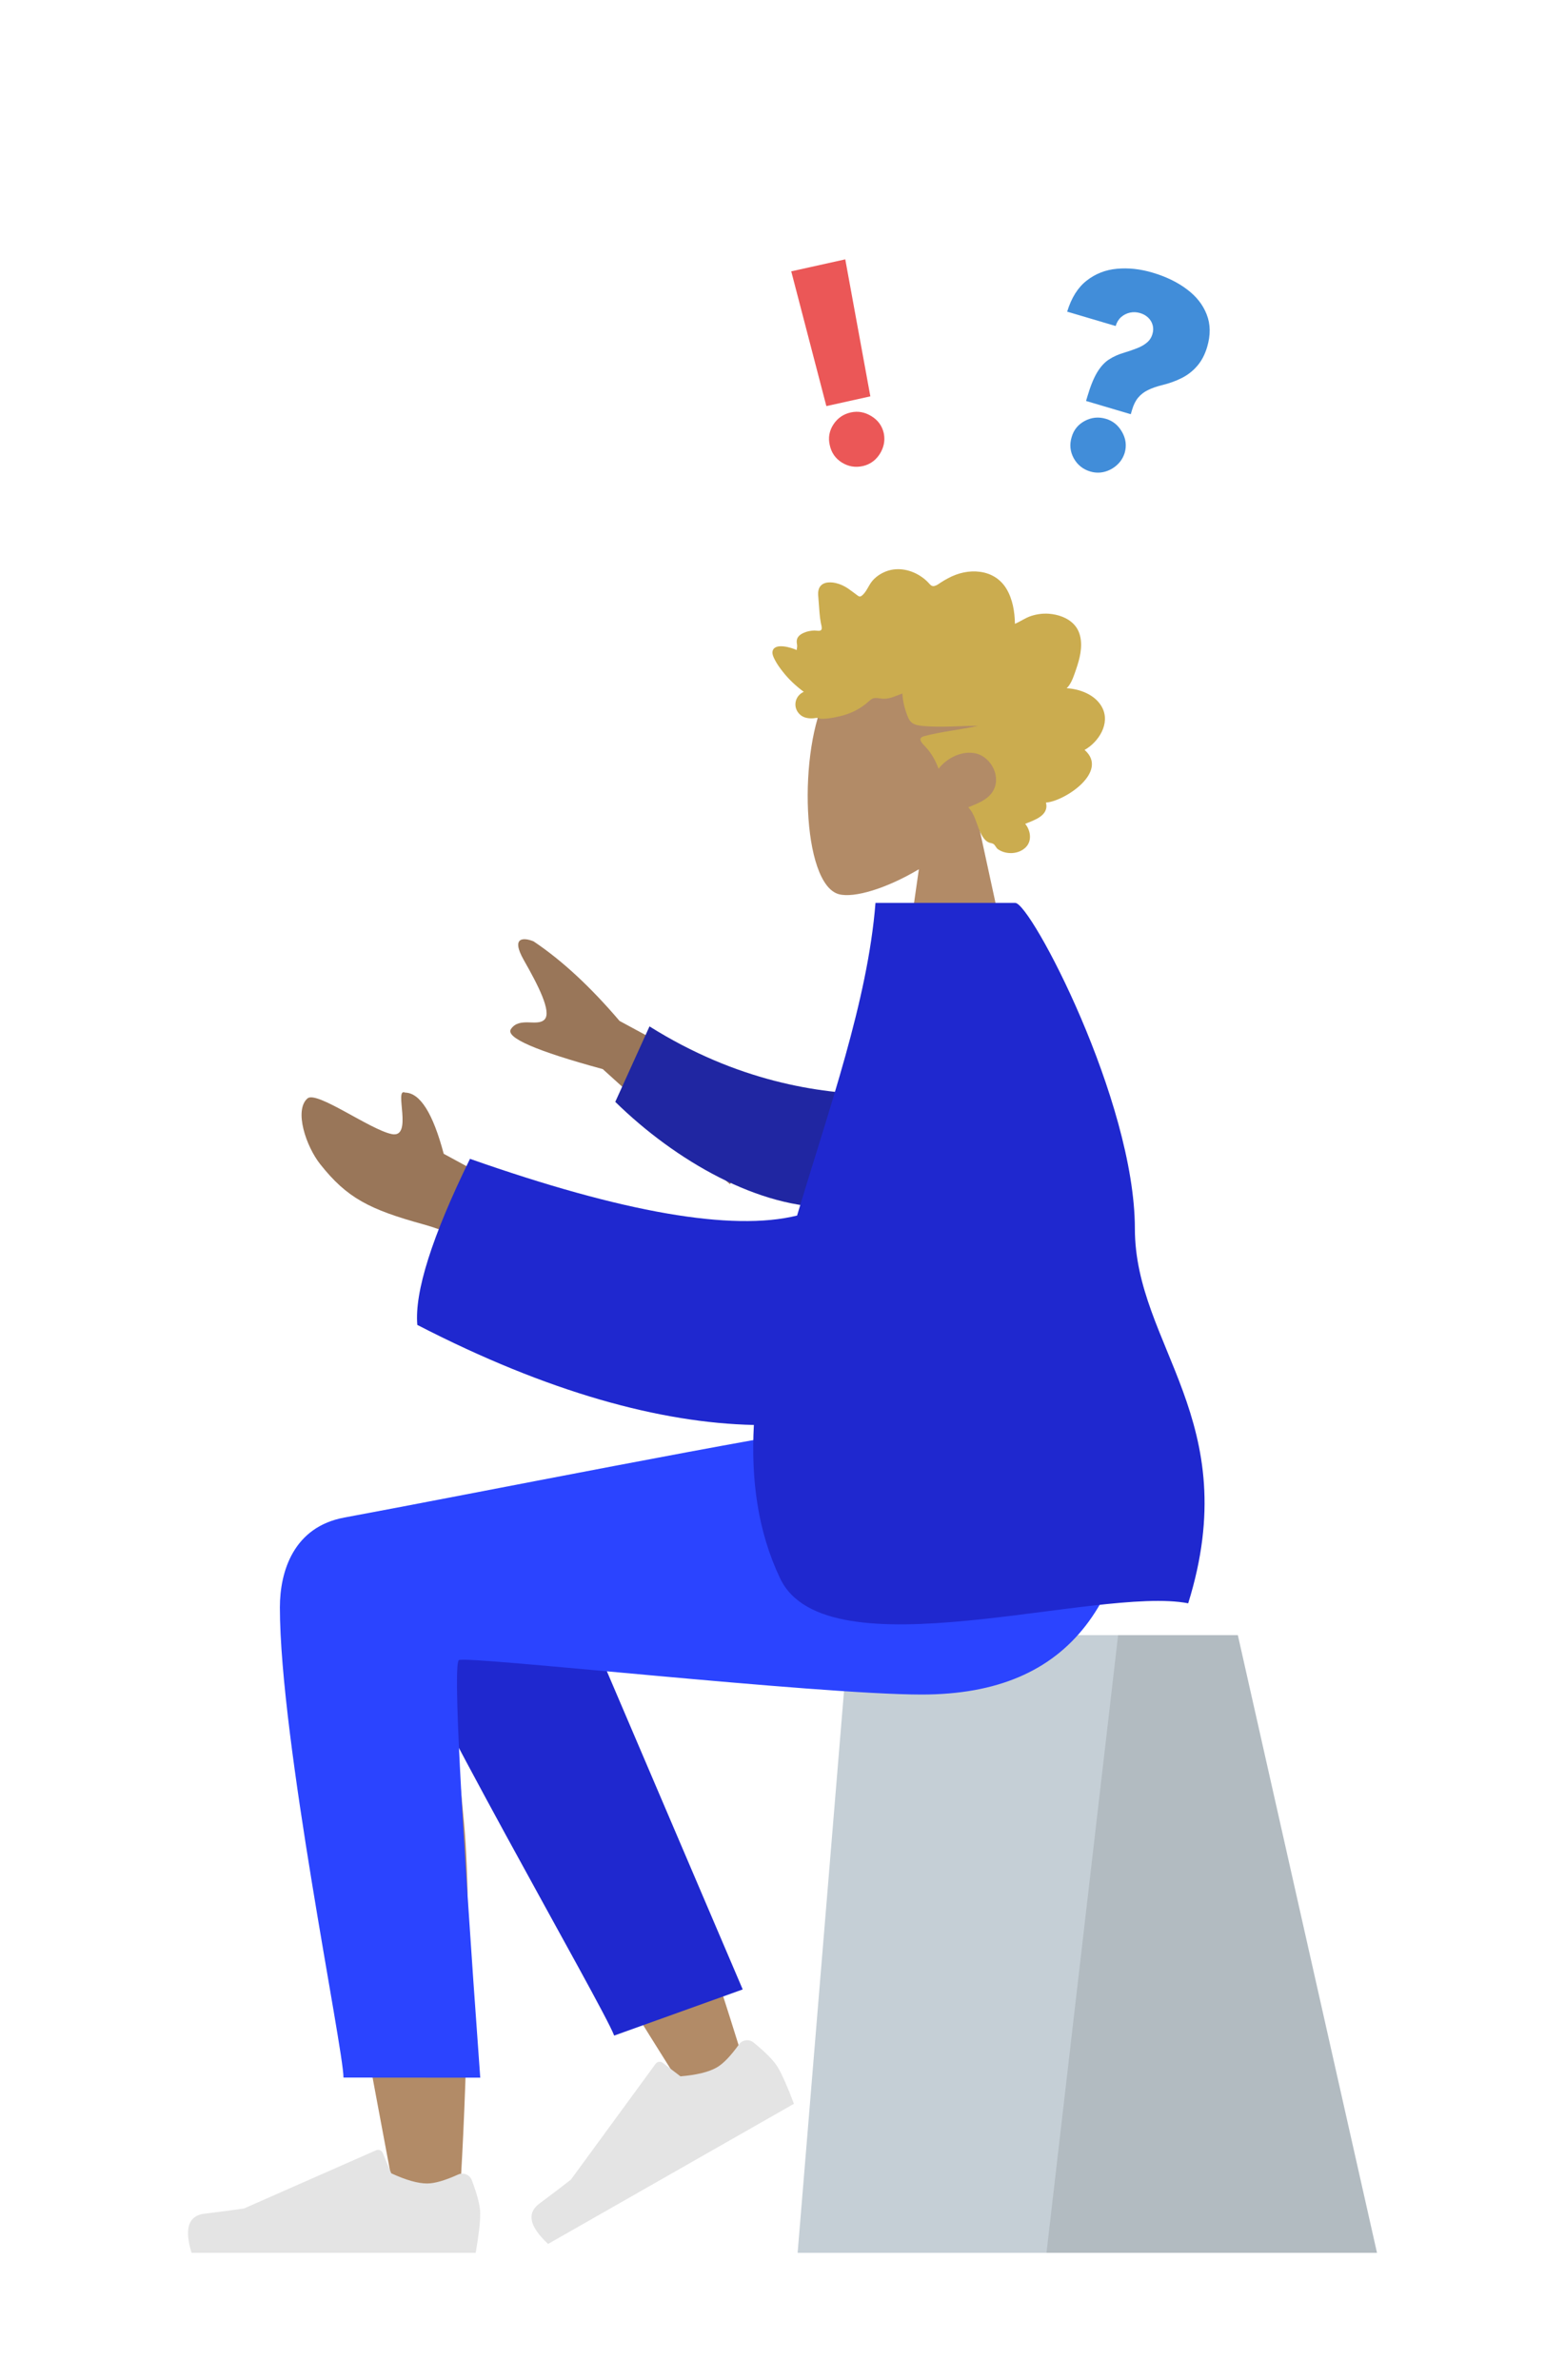 <svg width="75" height="114" viewBox="0 0 75 114" fill="none" xmlns="http://www.w3.org/2000/svg">
<path d="M40.508 12.423L41.71 18.985L39.602 19.452L37.919 12.997L40.508 12.423ZM41.345 22.325C40.987 22.404 40.653 22.347 40.342 22.154C40.033 21.958 39.84 21.679 39.764 21.317C39.683 20.967 39.741 20.639 39.938 20.333C40.139 20.027 40.418 19.834 40.775 19.755C41.114 19.68 41.441 19.738 41.755 19.93C42.072 20.122 42.271 20.393 42.352 20.744C42.402 20.985 42.388 21.218 42.308 21.442C42.231 21.663 42.108 21.853 41.94 22.014C41.771 22.171 41.573 22.274 41.345 22.325Z" fill="#EB5757"/>
<path d="M52.047 19.206L52.112 18.988C52.26 18.489 52.417 18.102 52.584 17.829C52.75 17.556 52.937 17.353 53.144 17.22C53.352 17.084 53.59 16.977 53.857 16.898C54.088 16.828 54.297 16.756 54.483 16.683C54.673 16.611 54.831 16.521 54.958 16.414C55.089 16.308 55.179 16.17 55.229 16C55.274 15.849 55.277 15.705 55.238 15.569C55.2 15.432 55.128 15.314 55.023 15.213C54.917 15.113 54.789 15.04 54.638 14.996C54.474 14.947 54.312 14.94 54.15 14.975C53.992 15.01 53.85 15.082 53.726 15.19C53.605 15.299 53.518 15.441 53.466 15.616L51.142 14.928C51.345 14.264 51.656 13.768 52.076 13.442C52.496 13.112 52.98 12.923 53.528 12.874C54.076 12.823 54.644 12.884 55.231 13.058C55.879 13.25 56.429 13.516 56.881 13.858C57.334 14.196 57.651 14.599 57.831 15.068C58.013 15.533 58.019 16.05 57.851 16.619C57.742 16.985 57.583 17.289 57.373 17.529C57.168 17.768 56.922 17.96 56.635 18.106C56.352 18.249 56.037 18.363 55.689 18.448C55.434 18.51 55.212 18.588 55.023 18.68C54.835 18.769 54.678 18.889 54.551 19.039C54.425 19.186 54.326 19.381 54.255 19.623L54.19 19.841L52.047 19.206ZM52.251 22.585C51.9 22.481 51.635 22.269 51.457 21.95C51.282 21.628 51.249 21.29 51.357 20.937C51.456 20.591 51.666 20.332 51.987 20.161C52.31 19.99 52.648 19.957 52.999 20.061C53.332 20.159 53.589 20.369 53.771 20.689C53.956 21.011 53.998 21.344 53.899 21.69C53.826 21.925 53.7 22.122 53.522 22.28C53.347 22.436 53.148 22.543 52.923 22.601C52.699 22.657 52.475 22.651 52.251 22.585Z" fill="#418DD9"/>
<path fill-rule="evenodd" clip-rule="evenodd" d="M46.853 39.31C47.965 38.02 48.718 36.438 48.593 34.666C48.23 29.56 41.038 30.683 39.639 33.26C38.239 35.837 38.406 42.374 40.214 42.835C40.935 43.019 42.471 42.569 44.035 41.637L43.053 48.498H48.848L46.853 39.31Z" fill="#B28B67"/>
<path fill-rule="evenodd" clip-rule="evenodd" d="M51.119 32.966C51.306 32.783 51.408 32.521 51.496 32.273C51.588 32.015 51.677 31.754 51.738 31.486C51.86 30.949 51.861 30.332 51.474 29.915C51.163 29.581 50.697 29.431 50.267 29.398C49.98 29.377 49.685 29.416 49.411 29.506C49.138 29.594 48.903 29.771 48.639 29.88C48.629 29.302 48.529 28.697 48.232 28.203C47.946 27.728 47.49 27.461 46.972 27.391C46.439 27.318 45.913 27.442 45.437 27.696C45.318 27.76 45.199 27.827 45.086 27.902C44.992 27.966 44.893 28.042 44.782 28.068C44.658 28.097 44.596 28.026 44.516 27.937C44.422 27.832 44.315 27.739 44.203 27.658C43.705 27.296 43.052 27.148 42.475 27.364C42.209 27.464 41.951 27.634 41.771 27.867C41.61 28.076 41.495 28.406 41.274 28.551C41.179 28.613 41.113 28.531 41.027 28.471C40.899 28.38 40.776 28.28 40.646 28.192C40.463 28.068 40.264 27.976 40.052 27.927C39.742 27.856 39.312 27.873 39.224 28.275C39.19 28.426 39.216 28.587 39.227 28.739C39.242 28.948 39.257 29.157 39.275 29.366C39.289 29.524 39.307 29.677 39.337 29.832C39.353 29.915 39.404 30.07 39.368 30.153C39.323 30.257 39.115 30.198 39.027 30.201C38.852 30.208 38.676 30.239 38.514 30.313C38.388 30.37 38.257 30.454 38.203 30.596C38.171 30.684 38.179 30.773 38.195 30.863C38.213 30.971 38.192 31.028 38.178 31.137C37.943 31.023 37.129 30.768 37.026 31.185C36.992 31.323 37.069 31.48 37.129 31.597C37.233 31.802 37.369 31.99 37.509 32.168C37.8 32.541 38.147 32.863 38.52 33.138C38.083 33.331 37.968 33.898 38.347 34.236C38.515 34.385 38.739 34.418 38.951 34.408C39.028 34.405 39.139 34.376 39.2 34.389C39.233 34.396 39.268 34.423 39.313 34.427C39.611 34.447 39.947 34.376 40.238 34.31C40.757 34.194 41.248 33.951 41.649 33.581C41.752 33.486 41.837 33.432 41.976 33.433C42.097 33.434 42.216 33.467 42.337 33.47C42.658 33.478 42.947 33.323 43.245 33.22C43.264 33.618 43.378 34.056 43.543 34.414C43.677 34.706 43.957 34.748 44.233 34.773C45.114 34.855 45.998 34.764 46.88 34.765C46.026 34.956 45.144 35.035 44.297 35.259C43.915 35.36 44.207 35.615 44.37 35.792C44.64 36.083 44.84 36.443 44.979 36.822C45.397 36.285 46.135 35.93 46.789 36.095C47.511 36.278 48.02 37.244 47.558 37.938C47.29 38.341 46.806 38.497 46.402 38.67C46.717 38.993 46.793 39.47 46.982 39.872C47.076 40.07 47.207 40.294 47.415 40.364C47.493 40.389 47.583 40.391 47.644 40.454C47.72 40.531 47.738 40.617 47.834 40.683C48.219 40.947 48.819 40.927 49.16 40.582C49.469 40.27 49.389 39.776 49.131 39.46C49.541 39.291 50.288 39.074 50.125 38.443C51.013 38.385 53.17 36.961 51.977 35.921C52.632 35.556 53.233 34.663 52.813 33.876C52.489 33.269 51.736 32.998 51.119 32.966Z" fill="#CBAC4F"/>
<path fill-rule="evenodd" clip-rule="evenodd" d="M59.321 78.322H40.669L38.225 107.908H65.99L59.321 78.322Z" fill="#C5CFD6"/>
<path fill-rule="evenodd" clip-rule="evenodd" d="M59.321 78.322H53.584L50.151 107.908H65.99L59.321 78.322Z" fill="black" fill-opacity="0.1"/>
<path fill-rule="evenodd" clip-rule="evenodd" d="M19.404 73.254C17.416 72.073 14.079 73.59 14.081 75.277C14.088 80.327 18.752 104.126 18.995 105.631C19.238 107.135 21.847 107.532 21.999 105.636C22.24 102.617 22.689 92.168 22.24 87.332C22.055 85.336 21.855 83.434 21.658 81.738C24.105 86.105 27.89 92.358 33.011 100.495L35.792 99.24C33.609 92.131 31.818 87.112 30.421 84.183C28.028 79.169 25.785 74.875 24.841 73.362C23.355 70.983 20.77 71.813 19.404 73.254Z" fill="#B28B67"/>
<path fill-rule="evenodd" clip-rule="evenodd" d="M35.593 95.292L26.05 72.951C23.764 69.317 17.354 73.69 18.133 75.798C19.903 80.584 28.905 96.077 29.433 97.503L35.593 95.292Z" fill="#1F28CF"/>
<path fill-rule="evenodd" clip-rule="evenodd" d="M36.114 97.835C36.71 98.321 37.098 98.718 37.278 99.026C37.497 99.4 37.753 99.981 38.048 100.77C37.611 101.019 33.684 103.257 26.267 107.483C25.373 106.653 25.232 106.01 25.845 105.554C26.457 105.098 26.963 104.713 27.361 104.4L31.419 98.856C31.498 98.749 31.649 98.726 31.757 98.804C31.759 98.805 31.76 98.807 31.762 98.808L32.61 99.455C33.386 99.39 33.965 99.249 34.347 99.031C34.657 98.855 35.013 98.486 35.414 97.926L35.414 97.926C35.568 97.711 35.869 97.661 36.087 97.814C36.096 97.821 36.105 97.828 36.114 97.835Z" fill="#E4E4E4"/>
<path fill-rule="evenodd" clip-rule="evenodd" d="M22.609 104.425C22.879 105.137 23.014 105.67 23.014 106.024C23.014 106.454 22.942 107.082 22.797 107.908C22.291 107.908 17.752 107.908 9.179 107.908C8.825 106.751 9.03 106.127 9.792 106.035C10.554 105.943 11.188 105.86 11.692 105.785L18.021 102.997C18.143 102.943 18.286 102.997 18.34 103.118C18.341 103.12 18.342 103.122 18.343 103.124L18.75 104.099C19.455 104.425 20.029 104.587 20.47 104.587C20.829 104.587 21.324 104.444 21.956 104.158L21.956 104.158C22.198 104.048 22.485 104.154 22.596 104.393C22.601 104.403 22.605 104.414 22.609 104.425Z" fill="#E4E4E4"/>
<path fill-rule="evenodd" clip-rule="evenodd" d="M13.413 76.994C13.413 83.333 16.459 98.118 16.461 99.514L23.015 99.519C22.055 86.326 21.715 79.658 21.994 79.516C22.413 79.303 39.148 81.167 44.168 81.167C51.406 81.167 54.4 76.657 54.643 68.301H40.305C37.385 68.61 22.158 71.645 16.503 72.689C14.082 73.135 13.413 75.248 13.413 76.994Z" fill="#2B44FF"/>
<path fill-rule="evenodd" clip-rule="evenodd" d="M38.07 53.437L29.69 48.901C28.297 47.266 26.924 45.996 25.571 45.091C25.158 44.92 24.435 44.817 25.111 46.003C25.787 47.188 26.444 48.465 26.099 48.831C25.755 49.196 24.896 48.686 24.486 49.292C24.212 49.697 25.679 50.336 28.887 51.21L34.976 56.719L38.07 53.437ZM24.945 57.264L21.264 55.266C20.748 53.323 20.131 52.346 19.412 52.334C18.86 52.08 19.821 54.535 18.775 54.322C17.729 54.109 15.176 52.232 14.736 52.613C14.085 53.177 14.665 54.908 15.349 55.769C16.627 57.378 17.685 57.928 20.301 58.649C21.668 59.026 23.146 59.781 24.736 60.915L24.945 57.264Z" fill="#997659"/>
<path fill-rule="evenodd" clip-rule="evenodd" d="M42.152 52.427C39.217 52.396 35.303 51.784 31.126 49.164L29.486 52.778C32.367 55.604 36.417 57.925 39.959 57.827C42.751 57.749 44.177 54.413 42.152 52.427Z" fill="#2026A2"/>
<path fill-rule="evenodd" clip-rule="evenodd" d="M38.199 58.224C35.083 58.992 29.858 58.086 22.523 55.507C20.703 59.226 19.862 61.878 19.999 63.462C26.292 66.71 31.685 68.159 36.128 68.254C35.987 70.859 36.308 73.339 37.386 75.604C39.602 80.261 52.579 75.948 56.942 76.797C59.675 68.027 54.391 64.463 54.387 58.852C54.383 52.708 49.39 43.249 48.655 43.249H41.956C41.586 47.942 39.726 53.114 38.199 58.224Z" fill="#1F28CF"/>
</svg>
